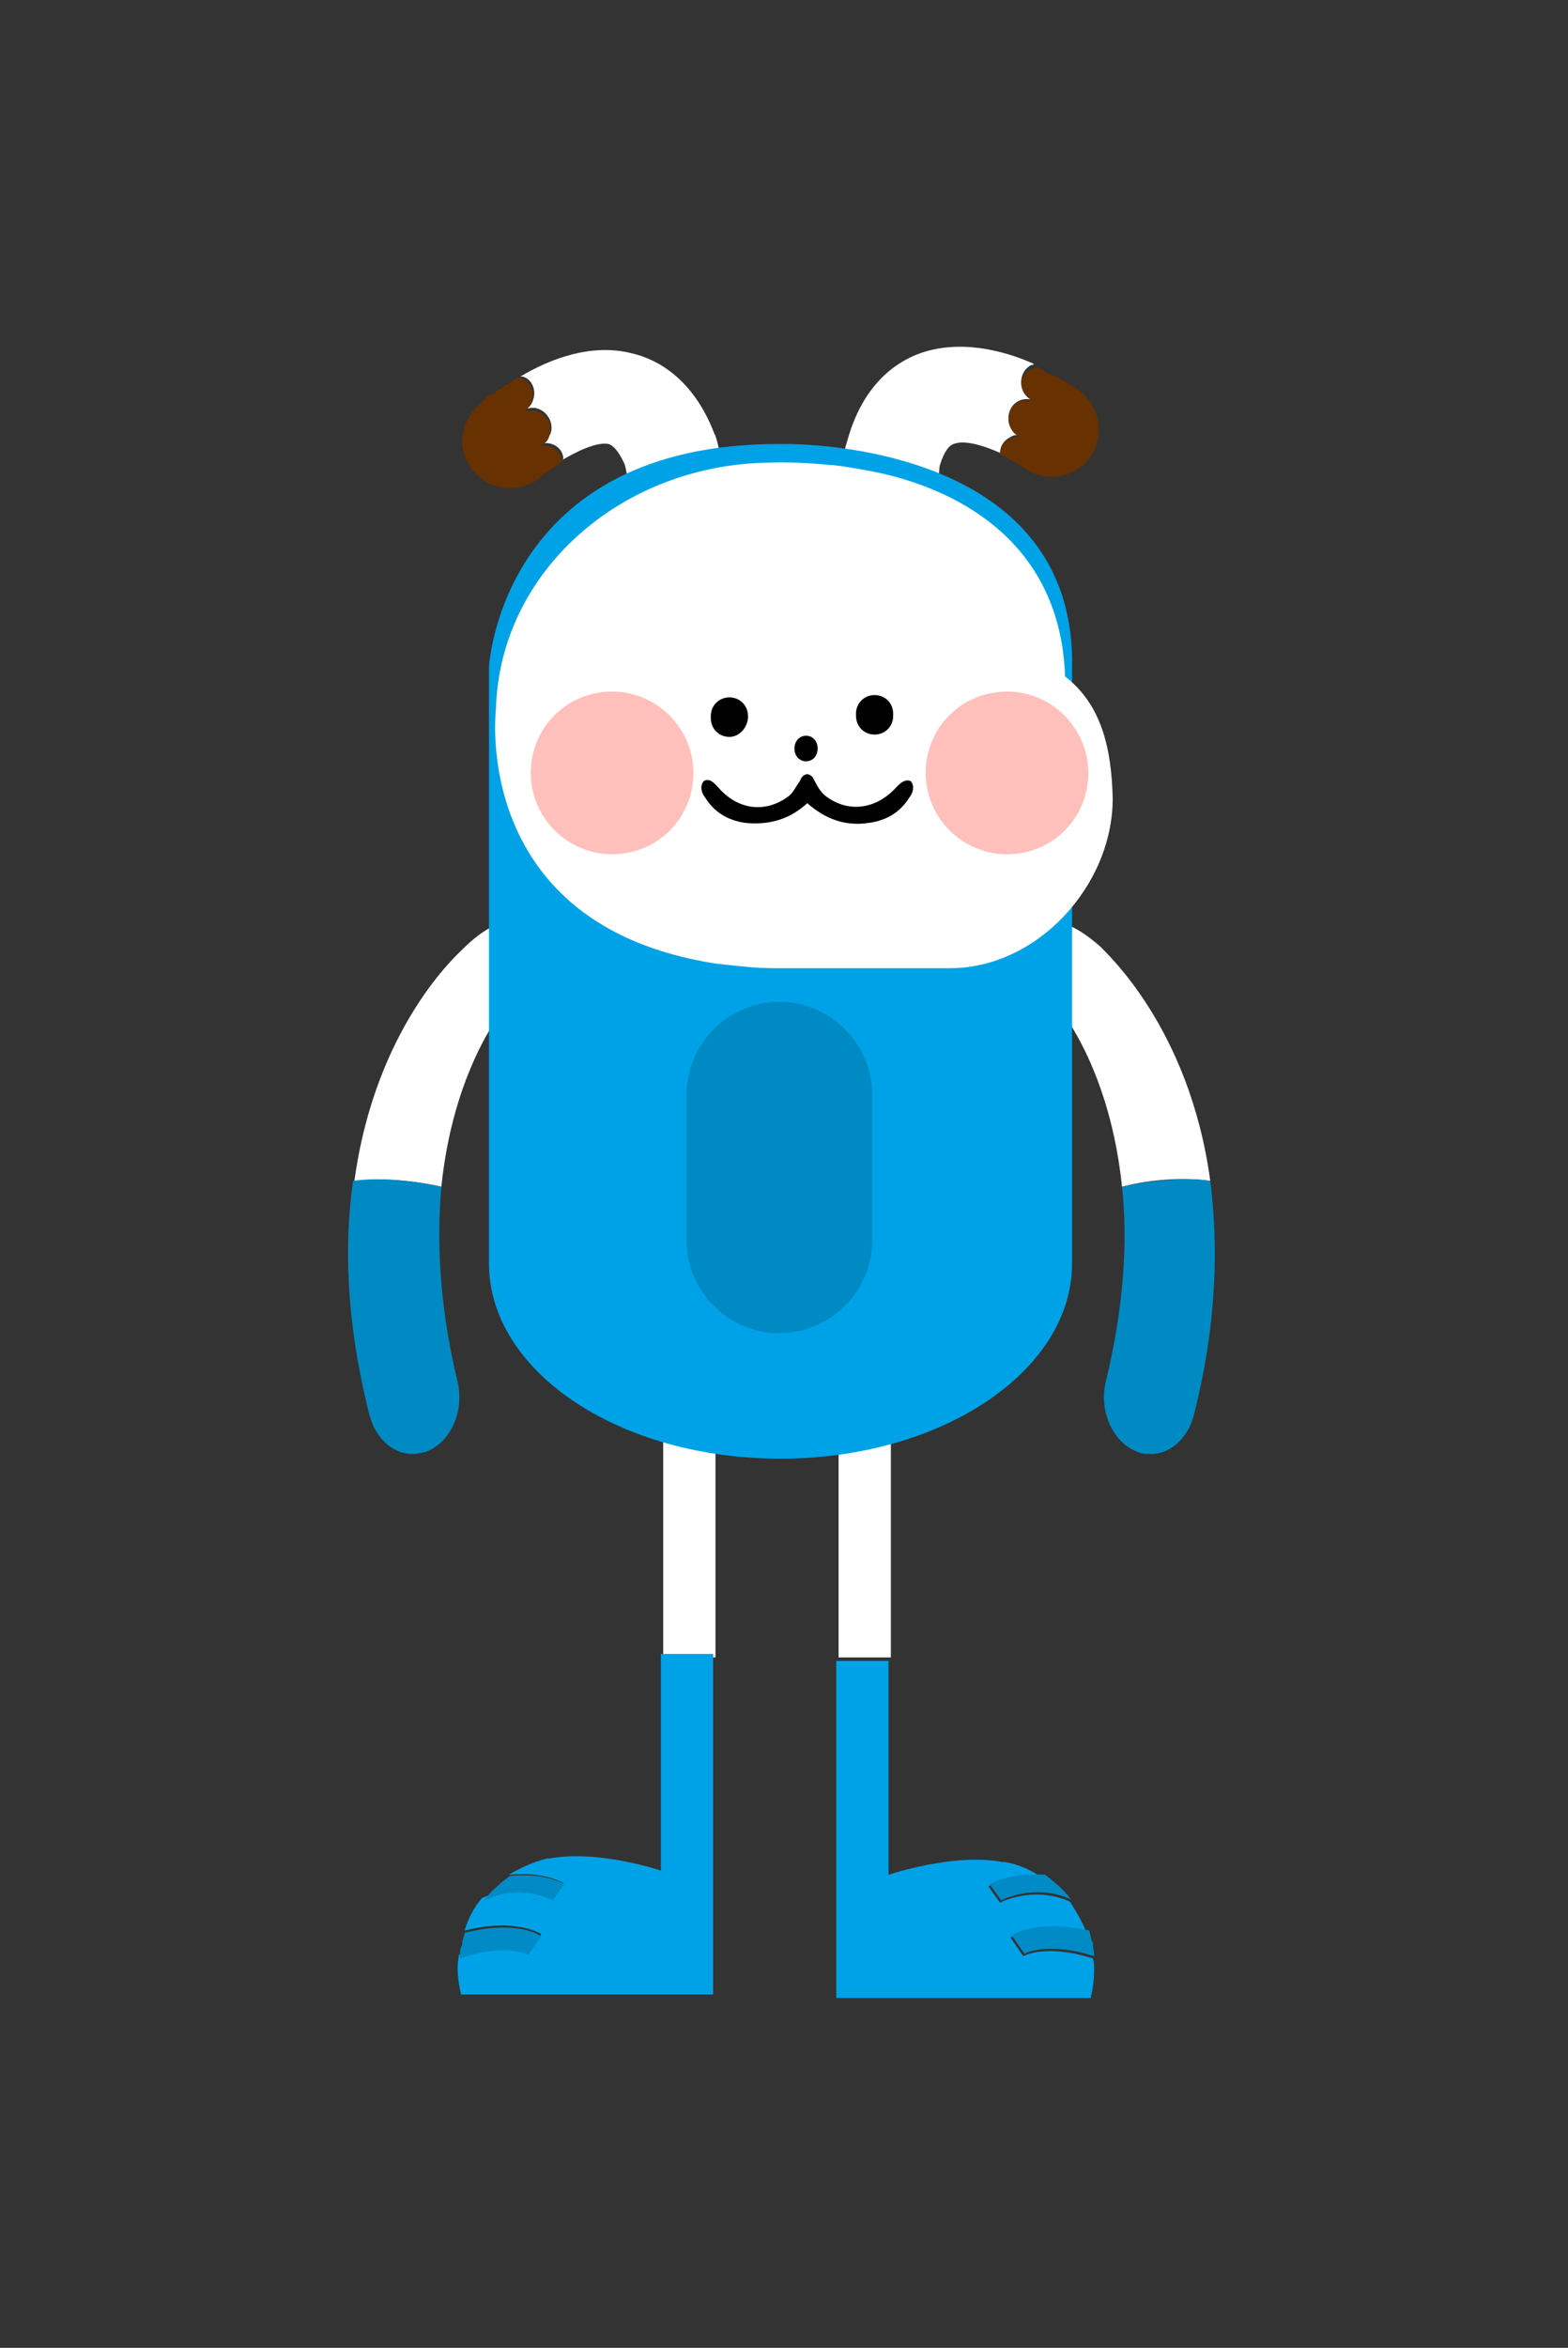 <?xml version="1.0" encoding="utf-8"?>
<!-- Generator: Adobe Illustrator 23.0.2, SVG Export Plug-In . SVG Version: 6.00 Build 0)  -->
<svg version="1.1" id="Layer_1" xmlns="http://www.w3.org/2000/svg" xmlns:xlink="http://www.w3.org/1999/xlink" x="0px" y="0px"
	 viewBox="0 0 135 202" style="enable-background:new 0 0 135 202;" xml:space="preserve">
<rect x="0" y="0" width="135" height="202" fill="#333333" stroke="none"/>
<g>
	<path style="fill:#FFFFFF;" d="M79.7,50.5c0,0,0.1,0,0.1-0.1c2-1.1,2.7-3.6,1.7-5.6c-0.8-1.6-0.7-3.9-0.6-4.7
		c0.2-0.7,0.6-1.7,1.2-1.9c1-0.4,2.8,0.2,4.3,0.9c-0.1,0-0.2-0.1-0.3-0.1c0-0.6,0.3-1.1,0.9-1.4c0.3-0.2,0.6-0.2,0.9-0.1
		c-0.4-0.1-0.7-0.4-0.9-0.8c-0.4-0.8-0.1-1.8,0.7-2.2c0.4-0.2,0.8-0.2,1.2-0.1c-0.3-0.1-0.6-0.4-0.8-0.8c-0.4-0.8-0.1-1.8,0.7-2.2
		c0.1,0,0.2,0,0.2-0.1c-2.7-1.2-6.4-2.1-9.8-0.9c-2.2,0.8-5,2.8-6.3,7.7l-0.1,0.3c-0.1,0.6-1,5.8,1.4,10.3
		C75.3,50.8,77.7,51.5,79.7,50.5z"/>
	<path style="fill:#673101;" d="M88.1,33.7c0.2,0.4,0.5,0.6,0.8,0.8c-0.4-0.1-0.8-0.1-1.2,0.1C86.9,35,86.6,36,87,36.8
		c0.2,0.4,0.5,0.7,0.9,0.8c-0.3,0-0.6,0-0.9,0.1c-0.6,0.3-0.9,0.8-0.9,1.4c0.1,0,0.2,0.1,0.3,0.1c0.2,0.1,0.3,0.2,0.5,0.3
		c0.2,0.1,0.3,0.2,0.5,0.3c0.1,0,0.1,0.1,0.2,0.1c0.2,0.1,0.4,0.3,0.6,0.4c1.9,1.3,4.4,0.8,5.7-1c0.5-0.7,0.7-1.5,0.7-2.3
		c0-1.3-0.6-2.6-1.7-3.4c-0.1-0.1-0.3-0.2-0.5-0.4c0,0,0,0-0.1,0c-0.1-0.1-0.2-0.1-0.3-0.2c-0.1,0-0.1-0.1-0.2-0.1
		c-0.1-0.1-0.2-0.1-0.3-0.2c-0.1,0-0.2-0.1-0.2-0.1c-0.1-0.1-0.2-0.1-0.4-0.2c-0.1,0-0.2-0.1-0.3-0.1c-0.2-0.1-0.4-0.2-0.6-0.3
		c0,0-0.1,0-0.1-0.1c-0.2-0.1-0.4-0.2-0.6-0.3c-0.1,0-0.2,0-0.2,0.1C88,31.9,87.7,32.9,88.1,33.7z"/>
</g>
<g>
	<path style="fill:#FFFFFF;" d="M45.9,34.4c-0.1,0.4-0.4,0.7-0.7,0.8c0.4-0.1,0.8-0.2,1.2,0c0.8,0.3,1.3,1.3,1,2.1
		c-0.2,0.4-0.5,0.7-0.8,0.9c0.3-0.1,0.6-0.1,0.9,0c0.6,0.2,1,0.7,1,1.3c-0.1,0.1-0.2,0.1-0.3,0.2c1.5-0.9,3.2-1.7,4.2-1.5
		c0.6,0.2,1.1,1.1,1.4,1.8c0.2,0.7,0.6,3,0,4.7c-0.8,2.1,0.2,4.5,2.3,5.4c0,0,0.1,0,0.1,0.1c2.1,0.8,4.4-0.3,5.2-2.3
		c1.9-4.7,0.4-9.8,0.2-10.4l-0.1-0.2c-1.8-4.7-4.9-6.4-7.1-6.9c-3.5-0.9-7.1,0.5-9.6,2c0.1,0,0.2,0,0.2,0
		C45.8,32.6,46.2,33.6,45.9,34.4z"/>
	<path style="fill:#673101;" d="M40.8,40.6c1.5,1.7,4.1,1.9,5.8,0.4c0.2-0.1,0.3-0.3,0.5-0.4c0.1,0,0.1-0.1,0.2-0.1
		c0.1-0.1,0.3-0.2,0.4-0.3c0.1-0.1,0.3-0.2,0.4-0.3c0.1-0.1,0.2-0.1,0.3-0.2c-0.1-0.6-0.5-1.1-1-1.3c-0.3-0.1-0.6-0.1-0.9,0
		c0.4-0.2,0.7-0.5,0.8-0.9c0.3-0.9-0.1-1.8-1-2.1c-0.4-0.1-0.8-0.1-1.2,0c0.3-0.2,0.6-0.5,0.7-0.8c0.3-0.9-0.1-1.8-1-2.1
		c-0.1,0-0.2,0-0.2,0c-0.2,0.1-0.4,0.2-0.6,0.4c-0.1,0-0.1,0.1-0.2,0.1c-0.2,0.1-0.4,0.2-0.5,0.3c-0.1,0.1-0.2,0.2-0.3,0.2
		c-0.1,0.1-0.2,0.1-0.3,0.2c-0.1,0.1-0.2,0.2-0.3,0.2c-0.1,0-0.1,0.1-0.2,0.1C42.1,34,42,34,42,34.1c0,0-0.1,0.1-0.1,0.1
		c-0.1,0.1-0.2,0.1-0.2,0.2c0,0-0.1,0-0.1,0.1c-0.2,0.1-0.3,0.2-0.3,0.3C39.5,36.3,39.3,38.9,40.8,40.6z"/>
</g>
<g>
	<path style="fill:#FFFFFF;" d="M76.6,122.9c0-1.2-1-2.2-2.2-2.2c-1.2,0-2.2,1-2.2,2.2v19.7h4.5V122.9z"/>
	<path style="fill:#FFFFFF;" d="M94,167.4c0.1,0.3,0.1,0.6,0.1,0.9C94.1,168,94.1,167.7,94,167.4z"/>
	<path style="fill:#00A2E7;" d="M72.2,171.9h3h11.4h7.3c0.2-0.8,0.3-1.6,0.3-2.4c0-0.4,0-0.7-0.1-1c-4.1-1.3-6-0.2-6-0.2l-1.1-1.6
		c0.2-0.2,2.3-1.4,6.6-0.3c-0.4-1-0.9-1.9-1.5-2.8c-3.2-1.4-6,0.1-6,0.1l-1-1.4c0.2-0.1,1.8-1,4.7-0.7c-1-0.7-2.1-1.2-3.3-1.4
		c0,0-0.1,0-0.2,0c-4.2-0.8-9.8,1.1-9.8,1.1v-17.4v-1h-4.5v1V171.9z"/>
	<path style="fill:#008BC7;" d="M85.2,162.1l1,1.4c0,0,2.8-1.5,6-0.1c0,0,0,0,0,0c-0.3-0.4-0.6-0.7-1-1.1c0,0,0,0-0.1-0.1
		c-0.4-0.3-0.7-0.6-1.1-0.9c0,0,0,0,0,0C87,161.1,85.4,162,85.2,162.1z"/>
	<path style="fill:#008BC7;" d="M87.1,166.5l1.1,1.6c0,0,1.9-1.1,6,0.2c0,0,0-0.1,0-0.1c0-0.3-0.1-0.6-0.1-0.9c0-0.1,0-0.2-0.1-0.3
		c-0.1-0.3-0.1-0.5-0.2-0.8c0,0,0-0.1,0-0.1C89.3,165.1,87.3,166.4,87.1,166.5z"/>
</g>
<g>
	<path style="fill:#FFFFFF;" d="M61.5,122.9c0-1.2-1-2.2-2.2-2.2c-1.2,0-2.2,1-2.2,2.2v19.7h4.5V122.9z"/>
	<path style="fill:#00A2E7;" d="M57.1,161c0,0-5.5-1.9-9.8-1.1c0,0-0.2,0-0.2,0c-1.2,0.3-2.3,0.8-3.3,1.4c2.9-0.3,4.5,0.6,4.7,0.7
		l-1,1.4c0,0-2.8-1.5-6-0.1c-0.7,0.8-1.2,1.8-1.5,2.8c4.3-1.1,6.4,0.2,6.6,0.3l-1.1,1.6c0,0-1.9-1.1-6,0.2c0,0.3-0.1,0.7-0.1,1
		c0,0.8,0.1,1.6,0.3,2.4h7.3h11.4h3v-28.3v-1h-4.5v1V161z"/>
	<path style="fill:#008BC7;" d="M47.6,163.5l1-1.4c-0.2-0.1-1.8-1-4.7-0.7c0,0,0,0,0,0c-0.4,0.3-0.8,0.6-1.1,0.9c0,0,0,0-0.1,0.1
		c-0.4,0.3-0.7,0.7-1,1.1c0,0,0,0,0,0C44.8,162,47.6,163.5,47.6,163.5z"/>
	<path style="fill:#008BC7;" d="M45.5,168.2l1.1-1.6c-0.2-0.2-2.3-1.4-6.6-0.3c0,0,0,0.1,0,0.1c-0.1,0.3-0.2,0.5-0.2,0.8
		c0,0.1,0,0.2-0.1,0.3c-0.1,0.3-0.1,0.6-0.1,0.9c0,0,0,0.1,0,0.1C43.7,167.1,45.5,168.2,45.5,168.2z"/>
</g>
<g>
	<path style="fill:#FFFFFF;" d="M89.7,79.8c-1.7,1.8-0.2,5.3,1.5,7c0.3,0.3,4.4,5.5,5.4,15.3c2.7-0.7,5.6-0.8,7.6-0.5
		c-1.8-13.3-9.1-19.7-9.4-20.1C93,79.9,90.8,78.6,89.7,79.8z"/>
	<path style="fill:#008AC4;" d="M96.6,102.1c0.5,4.6,0.2,10.2-1.4,16.8c-0.6,2.5,0.6,5.2,2.7,6c0.4,0.2,0.8,0.2,1.2,0.2
		c1.7,0,3.2-1.4,3.7-3.4c2-7.9,2.1-14.6,1.4-20.1C102.2,101.3,99.3,101.5,96.6,102.1z"/>
</g>
<g>
	<path style="fill:#FFFFFF;" d="M38,102.1c1-9.8,5.1-15,5.4-15.3c1.7-1.7,3.2-5.2,1.5-7c-1.1-1.2-3.3,0.1-5,1.8
		c-0.4,0.4-7.6,6.7-9.4,20.1C32.4,101.3,35.3,101.5,38,102.1z"/>
	<path style="fill:#008AC4;" d="M30.4,101.6c-0.8,5.5-0.6,12.2,1.4,20.1c0.5,2,2,3.4,3.7,3.4c0.4,0,0.8-0.1,1.2-0.2
		c2.1-0.8,3.3-3.5,2.7-6c-1.6-6.6-1.8-12.2-1.4-16.8C35.3,101.5,32.4,101.3,30.4,101.6z"/>
</g>
<g>
	<path style="fill-rule:evenodd;clip-rule:evenodd;fill:#00A2E7;" d="M67.2,38.2c-24.1-0.1-25.1,19.2-25.1,19.2v21.4v29.9
		c0,9.3,11.2,16.8,25.1,16.8c13.8,0,25.1-7.5,25.1-16.8V77.1V57.6C92.8,37.5,67.2,38.2,67.2,38.2"/>
	<path style="fill-rule:evenodd;clip-rule:evenodd;fill:#008AC4;" d="M75.1,94.2c0-4.4-3.6-8-8-8c-4.4,0-8,3.6-8,8v12.5c0,0,0,0,0,0
		c0,4.4,3.6,8,8,8s8-3.6,8-8V94.2L75.1,94.2z"/>
</g>
<path style="fill-rule:evenodd;clip-rule:evenodd;fill:#FFFFFF;" d="M91.7,58.2c-0.4-11.3-8.8-15.9-15.9-17.5
	c-0.9-0.2-3.7-0.7-4.4-0.7c-3-0.3-5-0.2-5-0.2C53.4,39.9,43,49.3,42.7,61l0,0c0,0-2.3,18.6,18.9,21.9c1.8,0.2,3.4,0.4,5.1,0.4h15.1
	c7.5,0,14-7.1,14-14.6C95.7,64.3,94.8,60.6,91.7,58.2"/>
<g>
	<path style="fill-rule:evenodd;clip-rule:evenodd;fill:#FFC0BB;" d="M59.7,66.5c0,3.9-3.1,7-7,7c-3.8,0-7-3.1-7-7c0-3.9,3.1-7,7-7
		C56.6,59.5,59.7,62.7,59.7,66.5"/>
	<path style="fill-rule:evenodd;clip-rule:evenodd;fill:#FFC0BB;" d="M93.7,66.5c0,3.9-3.1,7-7,7c-3.8,0-7-3.1-7-7c0-3.9,3.1-7,7-7
		C90.6,59.5,93.7,62.7,93.7,66.5"/>
</g>
<g>
	<path style="fill-rule:evenodd;clip-rule:evenodd;" d="M70.4,64.4c0,0.6-0.4,1.1-1,1.1s-1-0.5-1-1.1c0-0.6,0.4-1.1,1-1.1
		S70.4,63.8,70.4,64.4"/>
	<path style="fill-rule:evenodd;clip-rule:evenodd;" d="M78.4,67.2c-0.5-0.2-0.9,0.2-1.2,0.5c-1.7,1.9-4.1,2.3-6.1,0.8
		c-0.4-0.3-0.7-0.8-0.9-1.2c-0.2-0.3-0.2-0.6-0.7-0.7c-0.5,0.1-0.5,0.4-0.7,0.7c-0.3,0.4-0.5,0.9-0.9,1.2c-2,1.5-4.4,1.2-6.1-0.8
		c-0.3-0.3-0.7-0.8-1.2-0.5c-0.3,0.3-0.3,0.9,0.1,1.4c0.8,1.3,2,2,3.5,2.2c2,0.2,3.8-0.3,5.3-1.7c1.6,1.4,3.3,2,5.3,1.7
		c1.5-0.2,2.7-0.9,3.5-2.2C78.7,68.1,78.7,67.5,78.4,67.2"/>
	<path style="fill-rule:evenodd;clip-rule:evenodd;" d="M62.8,63.4L62.8,63.4c-0.9,0-1.6-0.7-1.6-1.6v-0.2c0-0.9,0.7-1.6,1.6-1.6
		c0.9,0,1.6,0.7,1.6,1.6v0.2C64.3,62.7,63.6,63.4,62.8,63.4"/>
	<path style="fill-rule:evenodd;clip-rule:evenodd;" d="M75.3,63.2L75.3,63.2c-0.9,0-1.6-0.7-1.6-1.6v-0.2c0-0.9,0.7-1.6,1.6-1.6
		s1.6,0.7,1.6,1.6v0.2C76.9,62.5,76.2,63.2,75.3,63.2"/>
</g>
</svg>
